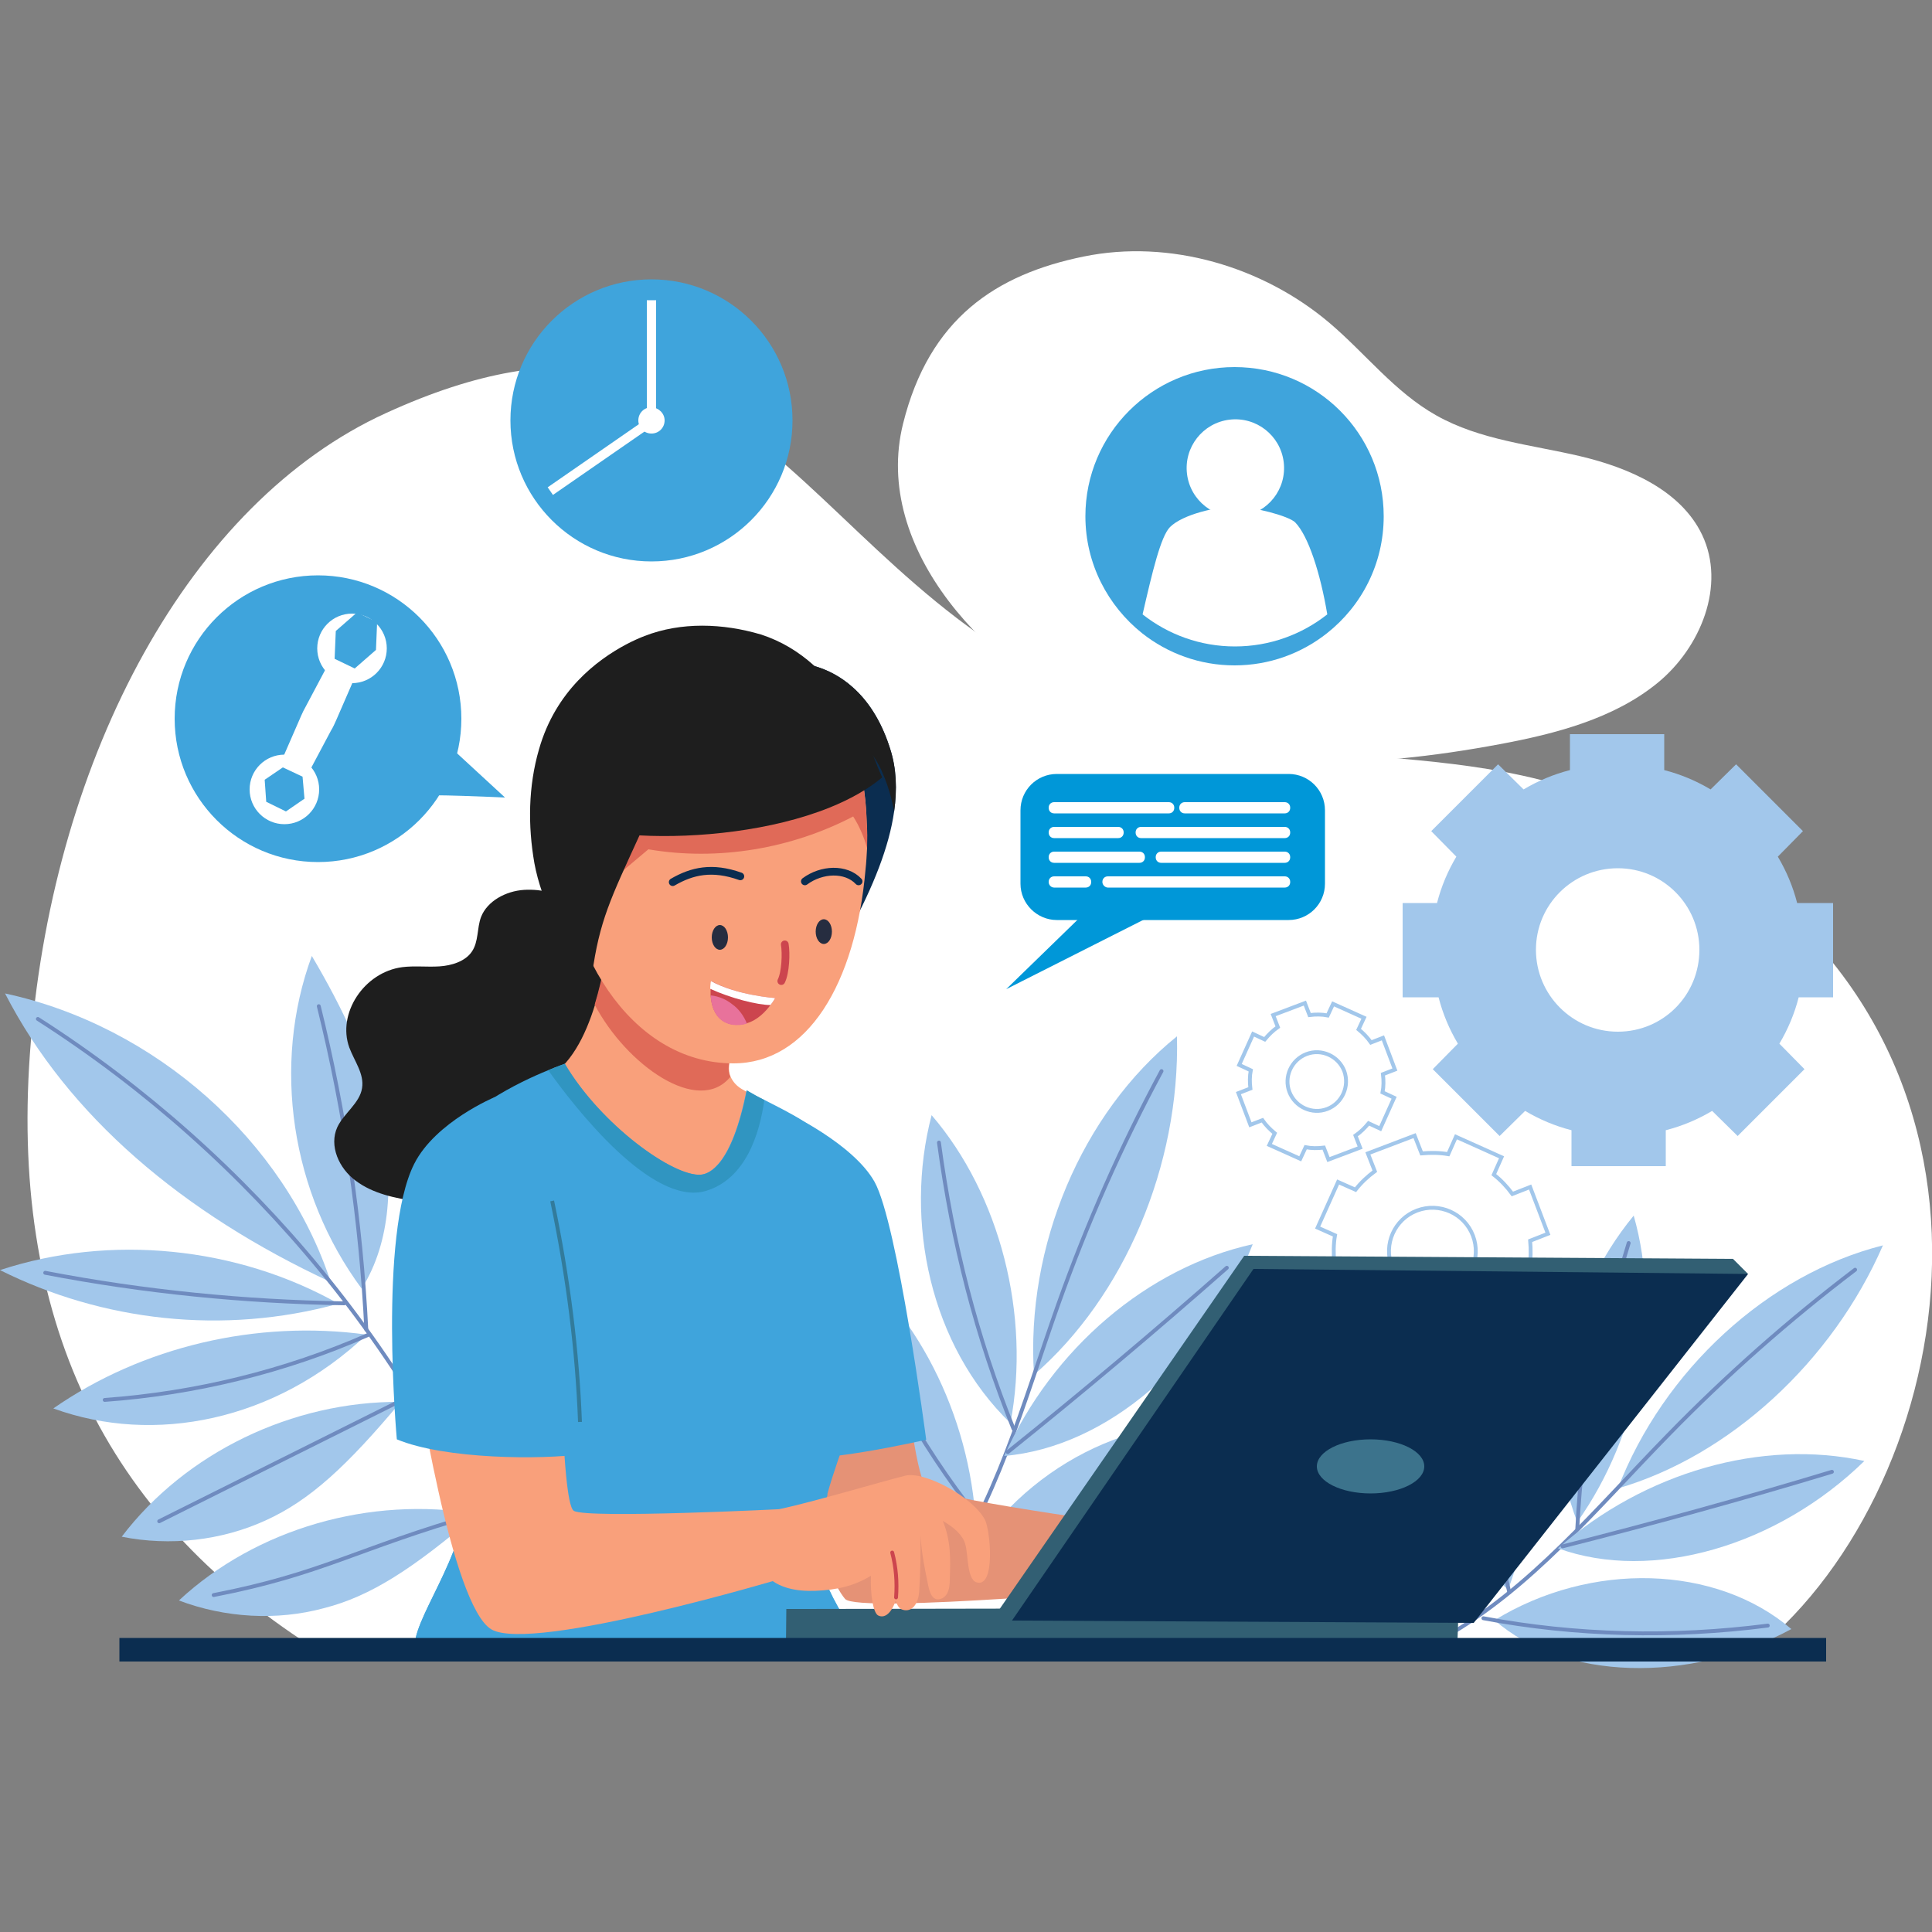 <?xml version="1.0" encoding="utf-8"?>
<!-- Generator: Adobe Illustrator 25.0.0, SVG Export Plug-In . SVG Version: 6.00 Build 0)  -->
<svg version="1.1" id="Layer_1" xmlns="http://www.w3.org/2000/svg" xmlns:xlink="http://www.w3.org/1999/xlink" x="0px" y="0px"
	 viewBox="0 0 500 500" style="enable-background:new 0 0 500 500;" xml:space="preserve">
<rect x="0" y="0" width="500" height="500" fill="#808080" stroke="none"/>
<style type="text/css">
	.st0{fill:#FFFFFF;}
	.st1{fill:#A2C7EB;}
	.st2{fill:none;stroke:#A2C7EB;stroke-miterlimit:10;}
	.st3{fill:#3FA4DC;}
	.st4{fill:#0097D8;}
	.st5{fill:none;stroke:#6F8BBF;stroke-linecap:round;stroke-miterlimit:10;}
	.st6{fill:#E59276;}
	.st7{fill:#1E1E1E;}
	.st8{fill:#F9A07B;}
	.st9{fill:#E06A58;}
	.st10{fill:#3095C1;}
	.st11{fill:#325F73;}
	.st12{fill:#0B2D50;}
	.st13{fill:#3C738C;}
	.st14{fill:none;stroke:#0B2D50;stroke-width:2;stroke-linecap:round;stroke-miterlimit:10;}
	.st15{fill:none;stroke:#CC454E;stroke-width:2;stroke-linecap:round;stroke-miterlimit:10;}
	.st16{fill:#262D40;}
	.st17{fill:#CC454E;}
	.st18{fill:#E8729B;}
	.st19{fill:none;stroke:#3A92C9;stroke-width:2;stroke-linecap:round;stroke-miterlimit:10;}
	.st20{fill:none;stroke:#CC454E;stroke-linecap:round;stroke-miterlimit:10;}
	.st21{fill:none;stroke:#327B9B;stroke-miterlimit:10;}
</style>
<g id="XMLID_163_">
	<g id="XMLID_329_">
		<path id="XMLID_110_" class="st0" d="M452.3,428.8c53.2-40.5,76.9-152.6-9.5-207.6c-57.2-36.4-92.8-15.6-157.1-39.7
			C207.1,152,195.4,63.2,99.9,106.9C49.2,130,14.2,195.3,8,269.4C1.9,342,27.7,391.9,80.3,425.9
			C203.8,431.2,327.5,430.2,452.3,428.8z"/>
		<path id="XMLID_109_" class="st0" d="M233.7,109.7c-8,32.3,21.8,64.2,53.2,77.5s67.5,11.7,101.2,5.4c14.5-2.7,29.5-6.6,40.8-15.8
			s17.8-25.4,11.6-38.4c-5.5-11.5-18.8-17.3-31.4-20.3c-12.7-3-26.1-4.2-37.4-10.6c-10.7-6-18.3-16-27.6-23.9
			c-17.2-14.6-41.4-21.8-63.7-17.2C257.9,71,240.5,82.3,233.7,109.7z"/>
	</g>
	<g id="XMLID_162_">
		<g id="XMLID_160_">
			<g id="XMLID_27_">
				<path id="XMLID_155_" class="st1" d="M474.4,258.1v-24.4h-9.3c-1.1-4.3-2.8-8.3-5-12l6.5-6.6l-17.3-17.3l-6.6,6.5
					c-3.7-2.2-7.7-3.9-12-5V190h-24.4v9.3c-4.3,1.1-8.3,2.8-12,5l-6.6-6.5l-17.3,17.3l6.5,6.6c-2.2,3.7-3.9,7.7-5,12H363v24.4h9.3
					c1.1,4.3,2.8,8.3,5,12l-6.5,6.6l17.3,17.3l6.6-6.5c3.7,2.2,7.7,3.9,12,5v9.3h24.4v-9.3c4.3-1.1,8.3-2.8,12-5l6.6,6.5l17.3-17.3
					l-6.5-6.6c2.2-3.7,3.9-7.7,5-12H474.4z M418.7,267c-11.7,0-21.2-9.5-21.2-21.2s9.5-21.1,21.2-21.1s21.1,9.5,21.1,21.1
					C439.8,257.6,430.4,267,418.7,267z"/>
				<path id="XMLID_66_" class="st2" d="M400.6,319.3l-4.6-12.1l-4.6,1.8c-1.4-1.9-3-3.6-4.8-5l2-4.5l-11.8-5.3l-2,4.5
					c-2.3-0.4-4.6-0.4-6.9-0.2l-1.8-4.6l-12.1,4.6l1.8,4.6c-1.9,1.4-3.6,3-5,4.8l-4.5-2l-5.3,11.8l4.5,2c-0.4,2.3-0.4,4.6-0.2,6.9
					l-4.6,1.8l4.6,12.1l4.6-1.8c1.4,1.9,3,3.6,4.8,5l-2,4.5l11.8,5.3l2-4.5c2.3,0.4,4.6,0.4,6.9,0.2l1.8,4.6l12.1-4.6l-1.8-4.6
					c1.9-1.4,3.6-3,5-4.8l4.5,2l5.3-11.8l-4.5-2c0.4-2.3,0.4-4.6,0.2-6.9L400.6,319.3z M374.7,334.3c-5.8,2.2-12.3-0.7-14.5-6.5
					s0.7-12.3,6.5-14.5s12.3,0.7,14.5,6.5C383.4,325.6,380.5,332.1,374.7,334.3z"/>
				<path id="XMLID_69_" class="st2" d="M361,276.8l-3.1-8.2l-3.1,1.2c-0.9-1.3-2-2.4-3.2-3.4l1.4-3l-8-3.6l-1.4,3
					c-1.5-0.3-3.1-0.3-4.7-0.1l-1.2-3.1l-8.2,3.1l1.2,3.1c-1.3,0.9-2.4,2-3.4,3.2l-3-1.4l-3.6,8l3,1.4c-0.3,1.5-0.3,3.1-0.1,4.7
					l-3.1,1.2l3.1,8.2l3.1-1.2c0.9,1.3,2,2.4,3.2,3.4l-1.4,3l8,3.6l1.4-3c1.5,0.3,3.1,0.3,4.7,0.1l1.2,3.1l8.2-3.1l-1.2-3.1
					c1.3-0.9,2.4-2,3.4-3.2l3,1.4l3.6-8l-3-1.4c0.3-1.5,0.3-3.1,0.1-4.7L361,276.8z M343.5,287c-3.9,1.5-8.3-0.5-9.8-4.4
					s0.5-8.3,4.4-9.8s8.3,0.5,9.8,4.4C349.3,281.1,347.4,285.5,343.5,287z"/>
			</g>
			<g id="XMLID_29_">
				<path id="XMLID_30_" class="st3" d="M358.1,133.6c0,12.3-5.7,23.2-14.7,30.3c-6.6,5.2-14.9,8.3-23.9,8.3s-17.3-3.1-23.9-8.3
					c-8.9-7.1-14.7-18-14.7-30.3c0-21.3,17.3-38.6,38.6-38.6C340.9,95,358.1,112.3,358.1,133.6z"/>
				<g id="XMLID_31_">
					
						<ellipse id="XMLID_32_" transform="matrix(0.993 -0.122 0.122 0.993 -12.403 40.062)" class="st0" cx="319.6" cy="120.9" rx="12.6" ry="12.6"/>
					<path id="XMLID_33_" class="st0" d="M343.5,159c-6.6,5.2-14.9,8.3-23.9,8.3s-17.3-3.1-23.9-8.3c2.5-10.9,4.7-20.2,7.1-22.6
						c3.3-3.3,12.2-5.3,16.8-5.3c4.6,0,13.9,2.4,15.6,4.1C338.6,138.7,341.7,148.3,343.5,159z"/>
				</g>
			</g>
			<g id="XMLID_34_">
				<g id="XMLID_35_">
					<path id="XMLID_36_" class="st4" d="M264.1,228.7v-19c0-5.2,4.2-9.4,9.4-9.4h60c5.2,0,9.4,4.2,9.4,9.4v19
						c0,5.2-4.2,9.4-9.4,9.4h-60C268.4,238.1,264.1,233.9,264.1,228.7z"/>
					<polyline id="XMLID_37_" class="st4" points="289.5,227.7 260.4,256 307.5,232.2 					"/>
				</g>
				<g id="XMLID_38_">
					<path id="XMLID_39_" class="st0" d="M271.4,209.1V209c0-0.8,0.6-1.4,1.4-1.4h29.7c0.8,0,1.4,0.6,1.4,1.4v0.1
						c0,0.8-0.6,1.4-1.4,1.4h-29.7C272,210.5,271.4,209.9,271.4,209.1z"/>
					<path id="XMLID_40_" class="st0" d="M305.2,209.1V209c0-0.8,0.6-1.4,1.4-1.4h25.9c0.8,0,1.4,0.6,1.4,1.4v0.1
						c0,0.8-0.6,1.4-1.4,1.4h-25.9C305.8,210.5,305.2,209.9,305.2,209.1z"/>
					<path id="XMLID_41_" class="st0" d="M293.9,215.5v-0.1c0-0.8,0.6-1.4,1.4-1.4h37.2c0.8,0,1.4,0.6,1.4,1.4v0.1
						c0,0.8-0.6,1.4-1.4,1.4h-37.2C294.5,216.9,293.9,216.3,293.9,215.5z"/>
					<path id="XMLID_42_" class="st0" d="M271.4,215.5v-0.1c0-0.8,0.6-1.4,1.4-1.4h16.6c0.8,0,1.4,0.6,1.4,1.4v0.1
						c0,0.8-0.6,1.4-1.4,1.4h-16.6C272,216.9,271.4,216.3,271.4,215.5z"/>
					<path id="XMLID_43_" class="st0" d="M299.1,221.9v-0.1c0-0.8,0.6-1.4,1.4-1.4h32c0.8,0,1.4,0.6,1.4,1.4v0.1
						c0,0.8-0.6,1.4-1.4,1.4h-32C299.7,223.3,299.1,222.7,299.1,221.9z"/>
					<path id="XMLID_44_" class="st0" d="M271.4,221.9v-0.1c0-0.8,0.6-1.4,1.4-1.4h22.1c0.8,0,1.4,0.6,1.4,1.4v0.1
						c0,0.8-0.6,1.4-1.4,1.4h-22.1C272,223.3,271.4,222.7,271.4,221.9z"/>
					<path id="XMLID_45_" class="st0" d="M271.4,228.3v-0.1c0-0.8,0.6-1.4,1.4-1.4h8.2c0.8,0,1.4,0.6,1.4,1.4v0.1
						c0,0.8-0.6,1.4-1.4,1.4h-8.2C272,229.7,271.4,229,271.4,228.3z"/>
					<path id="XMLID_46_" class="st0" d="M285.3,228.3v-0.1c0-0.8,0.6-1.4,1.4-1.4h45.8c0.8,0,1.4,0.6,1.4,1.4v0.1
						c0,0.8-0.6,1.4-1.4,1.4h-45.8C286,229.7,285.3,229,285.3,228.3z"/>
				</g>
			</g>
			<g id="XMLID_25_">
				<g id="XMLID_24_">
					<ellipse id="XMLID_28_" class="st3" cx="82.3" cy="186" rx="37.1" ry="37.1"/>
					<g id="XMLID_20_">
						<g id="XMLID_18_">
							<ellipse id="XMLID_1_" class="st0" cx="73.6" cy="204.3" rx="9" ry="9"/>
							<polygon id="XMLID_17_" class="st3" points="68.9,207.5 68.5,201.8 73.2,198.6 78.3,201 78.8,206.7 74,210 							"/>
						</g>
						<g id="XMLID_21_">
							<ellipse id="XMLID_23_" class="st0" cx="91.1" cy="167.8" rx="9" ry="9"/>
							<polygon id="XMLID_22_" class="st3" points="86.6,170.5 86.9,163.3 92.4,158.5 97.6,161 97.3,168.2 91.8,173 							"/>
						</g>
						<path id="XMLID_19_" class="st0" d="M79.8,200.1l-6.9-3.3l5.1-11.7c0.3-0.7,0.7-1.5,1.1-2.2l6-11.3l6.9,3.3l-5,11.5
							c-0.4,0.9-0.8,1.8-1.3,2.6L79.8,200.1z"/>
					</g>
				</g>
				<path id="XMLID_26_" class="st3" d="M108.1,206c1.3-0.6,22.6,0.4,22.6,0.4l-15.3-14.1L108.1,206z"/>
			</g>
			<g id="XMLID_159_">
				<g id="XMLID_74_">
					<g id="XMLID_157_">
						<ellipse id="XMLID_166_" class="st3" cx="168.6" cy="108.8" rx="36.5" ry="36.5"/>
					</g>
				</g>
				<g id="XMLID_158_">
					<rect id="XMLID_72_" x="167.4" y="77.7" class="st0" width="2.4" height="30.6"/>
					
						<rect id="XMLID_73_" x="139.7" y="117.1" transform="matrix(0.822 -0.569 0.569 0.822 -39.725 109.349)" class="st0" width="31" height="2.4"/>
					<path id="XMLID_156_" class="st0" d="M172,108.8c0,1.9-1.5,3.4-3.4,3.4s-3.4-1.5-3.4-3.4s1.5-3.4,3.4-3.4
						C170.5,105.5,172,107,172,108.8z"/>
				</g>
			</g>
		</g>
		<g id="XMLID_161_">
			<g id="XMLID_231_">
				<g id="XMLID_5_">
					<g id="XMLID_6_">
						<path id="XMLID_108_" class="st1" d="M267.6,355.8c-2.2-33.3,12.4-67.8,37-87.6C305.4,301.7,290.9,335.6,267.6,355.8z"/>
						<path id="XMLID_107_" class="st5" d="M300.6,277.2c-10.4,19.3-19.3,39.5-26.7,60.3c-9,25.3-16.2,52.2-31.6,73.4"/>
					</g>
					<g id="XMLID_7_">
						<path id="XMLID_106_" class="st1" d="M259.9,376.8C272.3,349,297,328,324.2,322C312.6,351.8,286.6,374.5,259.9,376.8z"/>
						<path id="XMLID_105_" class="st5" d="M317.5,328.1c-18.6,16.4-37.5,32.3-56.7,47.7"/>
					</g>
					<g id="XMLID_8_">
						<path id="XMLID_104_" class="st1" d="M252.5,401c16.6-24.8,47.3-37.8,72.6-30.7C306.5,394.8,275.8,407.8,252.5,401z"/>
						<path id="XMLID_103_" class="st5" d="M319.1,372.1c-21.8,13.6-45.3,23.7-69.5,29.7"/>
					</g>
					<g id="XMLID_9_">
						<path id="XMLID_102_" class="st1" d="M261.5,368.3c5.3-27.9-2.7-59.1-20.4-79.7C233.9,316.1,240.8,348.3,261.5,368.3z"/>
						<path id="XMLID_101_" class="st5" d="M243,295.7c3.5,26,9.7,50.3,19.3,74.1"/>
					</g>
					<g id="XMLID_10_">
						<path id="XMLID_100_" class="st1" d="M252.4,392.1c-2.3-28.7-17-55.7-38.5-70.6c1.2,15.2,5.3,29.9,11.7,43.2
							C233,380,243.8,389.8,252.4,392.1z"/>
						<path id="XMLID_99_" class="st5" d="M217.1,327.3c8.5,24,20.7,46.2,35.9,65.4"/>
					</g>
				</g>
				<g id="XMLID_11_">
					<g id="XMLID_12_">
						<path id="XMLID_98_" class="st1" d="M418.7,385.2c11.8-30.6,38.8-55.4,68.6-62.9C474.2,352.4,447.6,376.8,418.7,385.2z"/>
						<path id="XMLID_97_" class="st5" d="M480.1,328.6c-17.1,13-33.3,27.3-48.4,42.8c-18.4,18.8-35.7,39.9-58,52.4"/>
					</g>
					<g id="XMLID_13_">
						<path id="XMLID_96_" class="st1" d="M403.2,400.7c22.4-19.7,52.8-28.4,79.3-22.6C460.1,400,427.7,409.6,403.2,400.7z"/>
						<path id="XMLID_95_" class="st5" d="M474.1,380.9c-23.1,7-46.4,13.4-69.7,19.3"/>
					</g>
					<g id="XMLID_14_">
						<path id="XMLID_94_" class="st1" d="M386.8,419.3c24.9-15.3,57.3-14.4,76.8,2.3C437.1,435.9,404.6,434.9,386.8,419.3z"/>
						<path id="XMLID_93_" class="st5" d="M457.5,420.7c-24.8,3.2-49.7,2.6-73.6-1.9"/>
					</g>
					<g id="XMLID_15_">
						<path id="XMLID_92_" class="st1" d="M408.2,393.9c16.1-22.7,21.9-53.7,14.6-79.3C405.1,336.1,398,367.6,408.2,393.9z"/>
						<path id="XMLID_91_" class="st5" d="M421.5,321.7c-7.6,24.6-12,48.8-13.3,73.9"/>
					</g>
					<g id="XMLID_16_">
						<path id="XMLID_90_" class="st1" d="M390.3,411.4c9.8-26.5,7.8-56.6-5.1-78.6c-5.1,14.1-7.6,28.8-7.4,43.3
							C378.1,392.7,383.7,405.8,390.3,411.4z"/>
						<path id="XMLID_89_" class="st5" d="M385.7,339.2c-2.3,24.8-0.7,49.6,4.9,72.9"/>
					</g>
				</g>
				<g id="XMLID_112_">
					<path id="XMLID_88_" class="st1" d="M85.6,331.8c-12-36.6-45.4-66.3-84.3-74.7C17.6,288.8,47.3,314,85.6,331.8z"/>
					<path id="XMLID_87_" class="st1" d="M87.6,337.4c-26.2-14.8-59.1-18.1-87.6-8.7C26.4,341.9,57.8,345.6,87.6,337.4z"/>
					<path id="XMLID_86_" class="st1" d="M94.9,345.4c-28.4-3.9-58.1,3.1-81.1,19.1C39.9,374,71.2,367.8,94.9,345.4z"/>
					<path id="XMLID_85_" class="st1" d="M103.7,362.8C75.6,362.6,48,376,31.5,397.7c12.5,2.5,25.8,1,37.2-4.2
						C80.2,388.3,89.8,379.4,103.7,362.8z"/>
					<path id="XMLID_84_" class="st1" d="M123.5,391.8c-27.7-4.7-57.2,3.8-77.2,22.4c11.9,4.5,25.3,5.3,37.5,2
						C96,413.1,107,405.9,123.5,391.8z"/>
					<path id="XMLID_83_" class="st1" d="M93.6,333.5c-18.3-24.7-23.3-57.9-12.9-86.1c7.9,13.4,14.8,27.6,18,42.7
						C101.9,305.2,101.3,321.3,93.6,333.5z"/>
					<path id="XMLID_82_" class="st1" d="M104.8,357.3c-4.3-26.2,4.6-53.9,23.5-72.9C130.5,311.5,122.2,339.1,104.8,357.3z"/>
					<g id="XMLID_113_">
						<path id="XMLID_81_" class="st5" d="M9.8,263.7c55.7,35.6,99.2,88.7,122.2,149"/>
						<path id="XMLID_80_" class="st5" d="M82.5,260.4c6.8,27.5,10.9,55.6,12.3,83.7"/>
						<path id="XMLID_79_" class="st5" d="M124.2,295c-2.2,22.2-9.1,43.9-20,63.4"/>
						<path id="XMLID_78_" class="st5" d="M11.7,329.4c25.5,4.9,51.5,7.5,77.4,7.9"/>
						<path id="XMLID_77_" class="st5" d="M27.1,362.3c23.5-1.7,46.7-7.4,68.1-16.8"/>
						<path id="XMLID_76_" class="st5" d="M41.2,393.7c21.7-10.8,43.4-21.7,65.1-32.5"/>
						<path id="XMLID_75_" class="st5" d="M55.3,412.8c28.3-5.5,36.8-12,68.2-21"/>
					</g>
				</g>
			</g>
			<g id="XMLID_4_">
				<g id="XMLID_47_">
					<path id="XMLID_65_" class="st6" d="M234.8,360.9c0,0,2.5,22.5,5.2,24.3c4.9,3.2,61.7,10.7,61.7,10.7l-1.9,14.8
						c0,0-77.8,7-81.1,3.1c-5.7-6.7-15.8-39.3-15.8-39.3L234.8,360.9z"/>
					<path id="XMLID_64_" class="st3" d="M197.3,303l6.3-15.1c0,0,17.1,8,22.7,17.9c6,10.6,13.4,66.8,13.4,66.8s-30.1,6.9-35.6,4
						C198.4,373.7,197.3,303,197.3,303z"/>
				</g>
				<path id="XMLID_63_" class="st7" d="M149.4,233c-4.4-1.6-9.1-3-13.8-2.7s-9.5,2.9-11.1,7c-1.1,2.9-0.6,6.4-2.4,9
					c-1.7,2.5-5.2,3.6-8.4,3.8c-3.2,0.2-6.5-0.2-9.6,0.2c-9.9,1.3-16.9,12-13.7,20.8c1.3,3.5,3.9,6.8,3.3,10.5
					c-0.6,3.9-4.7,6.5-6.4,10.1c-2.2,4.8,0.4,10.7,4.8,13.9c4.4,3.3,10.1,4.5,15.7,5.3c7.7,1.1,15.6,1.7,23.1,0.1
					c7.6-1.6,14.8-5.6,18.7-11.8c1.7-2.8,2.8-5.9,4.8-8.5c4.2-5.3,11.6-7.4,17.4-11.2c6.4-4.2,11-12.2,7.3-18.6
					c-3.6-6.1-13-7.4-16.8-13.4c-1.6-2.5-1.9-5.4-2.9-8.1C158.4,236.7,155.9,235.4,149.4,233z"/>
				<g id="XMLID_48_">
					<path id="XMLID_62_" class="st8" d="M175.1,307.6c1.1,1.3,2.4,2.7,4.2,2.8c1.9,0.1,3.5-1.2,4.8-2.5c6.4-6.7,10.6-15,12.3-23.5
						c-1.6-0.9-3.1-1.8-4.5-2.6c-1.3-0.8-2.2-1.8-2.8-3.1c-0.4-0.9-0.5-1.9-0.4-2.9c0.9-8.4,1.7-13.1,4.6-21.7
						c-14-3.2-27.3-6.9-34.9-13.3c-0.9,3.9-2,11.6-4.4,19.2c-2.5,8.1-6.4,16-13,19.4C154,287.2,165.5,296.7,175.1,307.6z"/>
					<path id="XMLID_61_" class="st9" d="M188.6,275.8c-0.1,1,0,2,0.4,2.9c-8.3,10.1-26.9-3.1-35.1-18.7c2.3-7.6,3.4-15.3,4.4-19.2
						c7.6,6.4,20.9,10.1,34.9,13.3C190.3,262.7,189.5,267.4,188.6,275.8z"/>
				</g>
				<g id="XMLID_49_">
					<path id="XMLID_60_" class="st3" d="M211.8,397.7c-1.8,12.2,11.3,25.3,11.6,31.8c-27.9,0-86.3,1.7-116-2.3
						c-1.4-7.5,13.3-24.4,13.3-41.1c0-2.2-0.1-4.6-0.3-7.2c-0.5-7.4-1.6-16.3-2.8-25.4c-3.3-24.3-7.7-50.4-4.5-55.8
						c6.4-10.5,21.3-17.7,28.7-20.7c2.5-1.1,4.2-1.6,4.3-1.7c9.3,15.8,28.2,29.4,35.3,28.7c2-0.2,7.9-2.2,11.8-21.8
						c1.5,0.9,3,1.7,4.5,2.4c7.4,3.8,14.3,7,16.3,12c5.3,13,10.4,45.8,9.3,57.5c-1.2,11.8-5.9,20.7-9.2,32.6
						c-0.8,2.8-1.5,5.7-2.1,8.9C212,396.2,211.9,397,211.8,397.7z"/>
					<path id="XMLID_59_" class="st3" d="M223.4,429.5c-27.9,0-86.3,1.7-116-2.3c-1.4-7.5,13.3-24.4,13.3-41.1
						c0-2.2-0.1-4.6-0.3-7.2c-0.5-7.4-1.6-16.3-2.8-25.4c5.3,5.6,13-18,16.4-11.1c18.4,37.2,33,47,58.2,47c7.5,0,14.5-1,22-2.7
						c-0.8,2.8-1.5,5.7-2.1,8.9c-0.1,0.7-0.3,1.5-0.4,2.2C209.9,409.9,223.1,423,223.4,429.5z"/>
					<path id="XMLID_58_" class="st10" d="M197.8,284.7c-1.2,8.7-4.8,20.4-15.1,23.5c-14,4.2-34.2-21.9-40.8-31.2
						c2.5-1.1,4.2-1.6,4.3-1.7c9.3,15.8,28.2,29.4,35.3,28.7c2-0.2,7.9-2.2,11.8-21.8C194.8,283.1,196.3,283.9,197.8,284.7z"/>
				</g>
				<g id="XMLID_50_">
					<g id="XMLID_51_">
						<g id="XMLID_52_">
							<polygon id="XMLID_57_" class="st11" points="203.5,416.4 203.4,426.1 377.1,427.1 377.5,416.1 							"/>
						</g>
						<g id="XMLID_53_">
							<polygon id="XMLID_56_" class="st11" points="452.4,329.7 448.5,325.8 322,325 258.5,416.7 261.9,419.4 							"/>
							<polygon id="XMLID_55_" class="st12" points="324.4,328.4 261.9,419.4 381.4,420 452.4,329.7 							"/>
						</g>
					</g>
					<ellipse id="XMLID_54_" class="st13" cx="354.7" cy="379.5" rx="13.9" ry="7"/>
				</g>
				<g id="XMLID_114_">
					<path id="XMLID_117_" class="st12" d="M231.4,210c-1.3,9.2-5.4,19.4-11.4,30.6c-2.1-9.2-3.5-20.4-5.3-31.6
						c-1.9-11.2-4.3-22.4-8.5-31.6c-0.9-2-2-4-3.1-5.8c2.5-0.2,5,0,7.4,0.7c3.7,1,7.2,2.9,10.1,5.5c4.8,4.2,7.9,10,9.8,16.1
						C232,198.9,232.2,204.3,231.4,210z"/>
					<g id="XMLID_118_">
						<path id="XMLID_119_" class="st8" d="M224.4,219.5c-0.1,1.8-0.2,3.7-0.4,5.5c-2.6,29.8-15.1,50.2-34.2,50.2
							c-27,0-44.6-30.3-44.6-60c0-29.3,17.9-50.5,39-48.1c12.1,1.4,21,5.4,27.2,11.3c4.2,3.9,7.2,8.7,9.2,14
							c2.3,6,3.5,12.9,3.7,20.2c0,0,0,0,0,0.1C224.5,215,224.4,217.3,224.4,219.5z"/>
						<path id="XMLID_120_" class="st9" d="M224.4,219.5c-0.8-2.9-2-5.7-3.6-8.2c-15.9,8.3-34.9,11.6-53,8.5
							c-3.4,2.9-6.8,5.7-10.2,8.5c0.1-13.6,0.3-22.7,5.5-29.3c5-6.2,13.2-8.5,21.1-9.5c8.8-1.2,17.8-1.1,26.6,0.2
							c3.4,0.5,6.9,1.2,9.8,2.9c2.3,6,3.5,12.9,3.7,20.2c0,0,0,0,0,0.1C224.5,215,224.4,217.3,224.4,219.5z"/>
					</g>
					<path id="XMLID_121_" class="st7" d="M228.3,201.2c-3.7,3.1-8.4,5.7-13.6,7.8c-14.9,6-34.2,8-49.2,7.2
						c-7.4,16.2-10.4,22.1-12.3,36.2c-7.2-6.8-13.1-19.2-14.9-29c-1.7-9.7-1.6-19.9,1.2-29.5c4.3-15.1,15-23.1,22.5-27.1
						c1.9-1,3.5-1.7,4.8-2.2c9.5-3.7,20.3-3.3,30.1-0.4c5.3,1.7,9.8,4.5,13.6,7.9c7.6,6.9,12.3,16.2,15.4,23.2
						C226.8,197.7,227.6,199.6,228.3,201.2z"/>
					<path id="XMLID_122_" class="st7" d="M231.4,210c-0.6-3.3-1.5-6.4-2.8-9.5c-0.7-1.7-1.6-3.4-2.7-5c-3.4-5.3-8.3-9.7-14.3-11.7
						c-1.7-2.4-3.5-4.5-5.4-6.4c-6.8-6.9-14.7-10.8-23.2-12.2c-7-1.1-14.3-0.5-21,1.8c1.9-1,3.5-1.7,4.8-2.2
						c9.5-3.7,20.3-3.3,30.1-0.4c5.3,1.7,9.8,4.5,13.6,7.9c3.7,1,7.2,2.9,10.1,5.5c4.8,4.2,7.9,10,9.8,16.1
						C232,198.9,232.2,204.3,231.4,210z"/>
					<g id="XMLID_123_">
						<g id="XMLID_124_">
							<path id="XMLID_125_" class="st14" d="M174.1,228.3c5-2.9,10.2-4.1,17.5-1.5"/>
							<path id="XMLID_126_" class="st14" d="M208.3,228.1c4.3-3.2,10.6-3.5,13.9,0"/>
							<path id="XMLID_127_" class="st15" d="M203.1,244.4c0.4,2.3,0.2,7.3-0.9,9.5"/>
							<ellipse id="XMLID_128_" class="st16" cx="186.3" cy="242.6" rx="2.1" ry="3.2"/>
							<ellipse id="XMLID_129_" class="st16" cx="213.2" cy="241.1" rx="2.1" ry="3.2"/>
						</g>
						<g id="XMLID_130_">
							<path id="XMLID_131_" class="st17" d="M200.6,258.3c0,0-0.4,0.8-1.2,1.8c-1.2,1.6-3.3,3.9-6.1,4.7l0,0
								c-1.2,0.4-2.5,0.5-3.9,0.3c-4.2-0.8-5.3-4.6-5.5-7.6c0-0.6,0-1.1,0-1.6c0-1.2,0.2-2,0.2-2
								C190.7,257.6,200.6,258.3,200.6,258.3z"/>
							<path id="XMLID_132_" class="st0" d="M200.6,258.3c0,0-0.4,0.8-1.2,1.8c-3.4,0-10.4-1.8-15.6-4.2c0-1.2,0.2-2,0.2-2
								C190.7,257.6,200.6,258.3,200.6,258.3z"/>
							<path id="XMLID_133_" class="st18" d="M193.3,264.9c-1.2,0.4-2.5,0.5-3.9,0.3c-4.2-0.8-5.3-4.6-5.5-7.6c2,0.2,4,1,5.6,2.3
								C191.2,261.1,192.5,262.9,193.3,264.9z"/>
						</g>
					</g>
					<g id="XMLID_134_">
						<g id="XMLID_139_">
							<path id="XMLID_111_" class="st19" d="M188.3,271.2"/>
							<path id="XMLID_2_" class="st19" d="M159.3,256.2"/>
						</g>
					</g>
				</g>
				<g id="XMLID_142_">
					<g id="XMLID_143_">
						<g id="XMLID_144_">
							<g id="XMLID_145_">
								<path id="XMLID_146_" class="st8" d="M203.4,390.5l-0.7,17.9c0,0-64.8,19.4-75.5,13.3c-5.2-3-10.1-19.5-13.7-35.6
									c-3.8-16.9-6.3-33.4-6.3-33.4l38-7.4c0,0,0,23.2,1.3,36.5c0.5,5,1.1,8.6,2,9.2C151.9,393.1,203.4,390.5,203.4,390.5z"/>
							</g>
							<g id="XMLID_148_">
								<path id="XMLID_149_" class="st8" d="M201.6,390.6c9.6-2.1,25.9-7,32.7-8.7c4.8-1.2,17.3,5.3,20.6,11.4
									c1.4,2.7,2.8,17.8-2.2,16.2c-2.5-0.8-2.1-7.3-2.9-9.9c-0.6-2.2-2.7-4.2-5.8-6c2.1,5.2,2,9.7,1.8,15.2c0,1.2-0.1,2.5-0.7,3.6
									c-0.6,1.1-1.9,1.8-3,1.4c-1.1-0.5-1.5-1.9-1.8-3.1c-0.9-4.3-1.8-8.6-2.1-13.5c0.1,4.8,0,9.6-0.3,14.4c-0.2,3.7-2,5.7-4.3,5
									c-1-0.3-1.4-1.2-1.8-2.4c-0.7,2.3-2.4,4.9-4.5,3.9c-1.3-0.6-2.1-5.4-1.9-10.3c-4.2,2.6-8.9,3.7-14.3,3.9
									c-4.9,0.2-9.8-0.7-12.8-4C198.6,402.6,200.3,394.9,201.6,390.6z"/>
								<path id="XMLID_150_" class="st20" d="M231.9,413.4c0.3-3.9,0-7.8-1-11.6"/>
							</g>
						</g>
						<path id="XMLID_151_" class="st3" d="M141,307.6c-2.8-7.8-12.9-23.7-12.9-23.7s-15.4,6.4-20.9,17.3
							c-9.3,18.4-4.5,71.3-4.5,71.3c12.5,5.2,37.5,5.3,48.2,3.8C150.9,376.3,146.5,323.1,141,307.6z"/>
					</g>
					<path id="XMLID_152_" class="st21" d="M142.9,310.8c4.2,20.1,6.5,38.9,7.2,57.2"/>
				</g>
			</g>
			<rect id="XMLID_3_" x="30.9" y="423.9" class="st12" width="441.7" height="6.1"/>
		</g>
	</g>
</g>
</svg>
